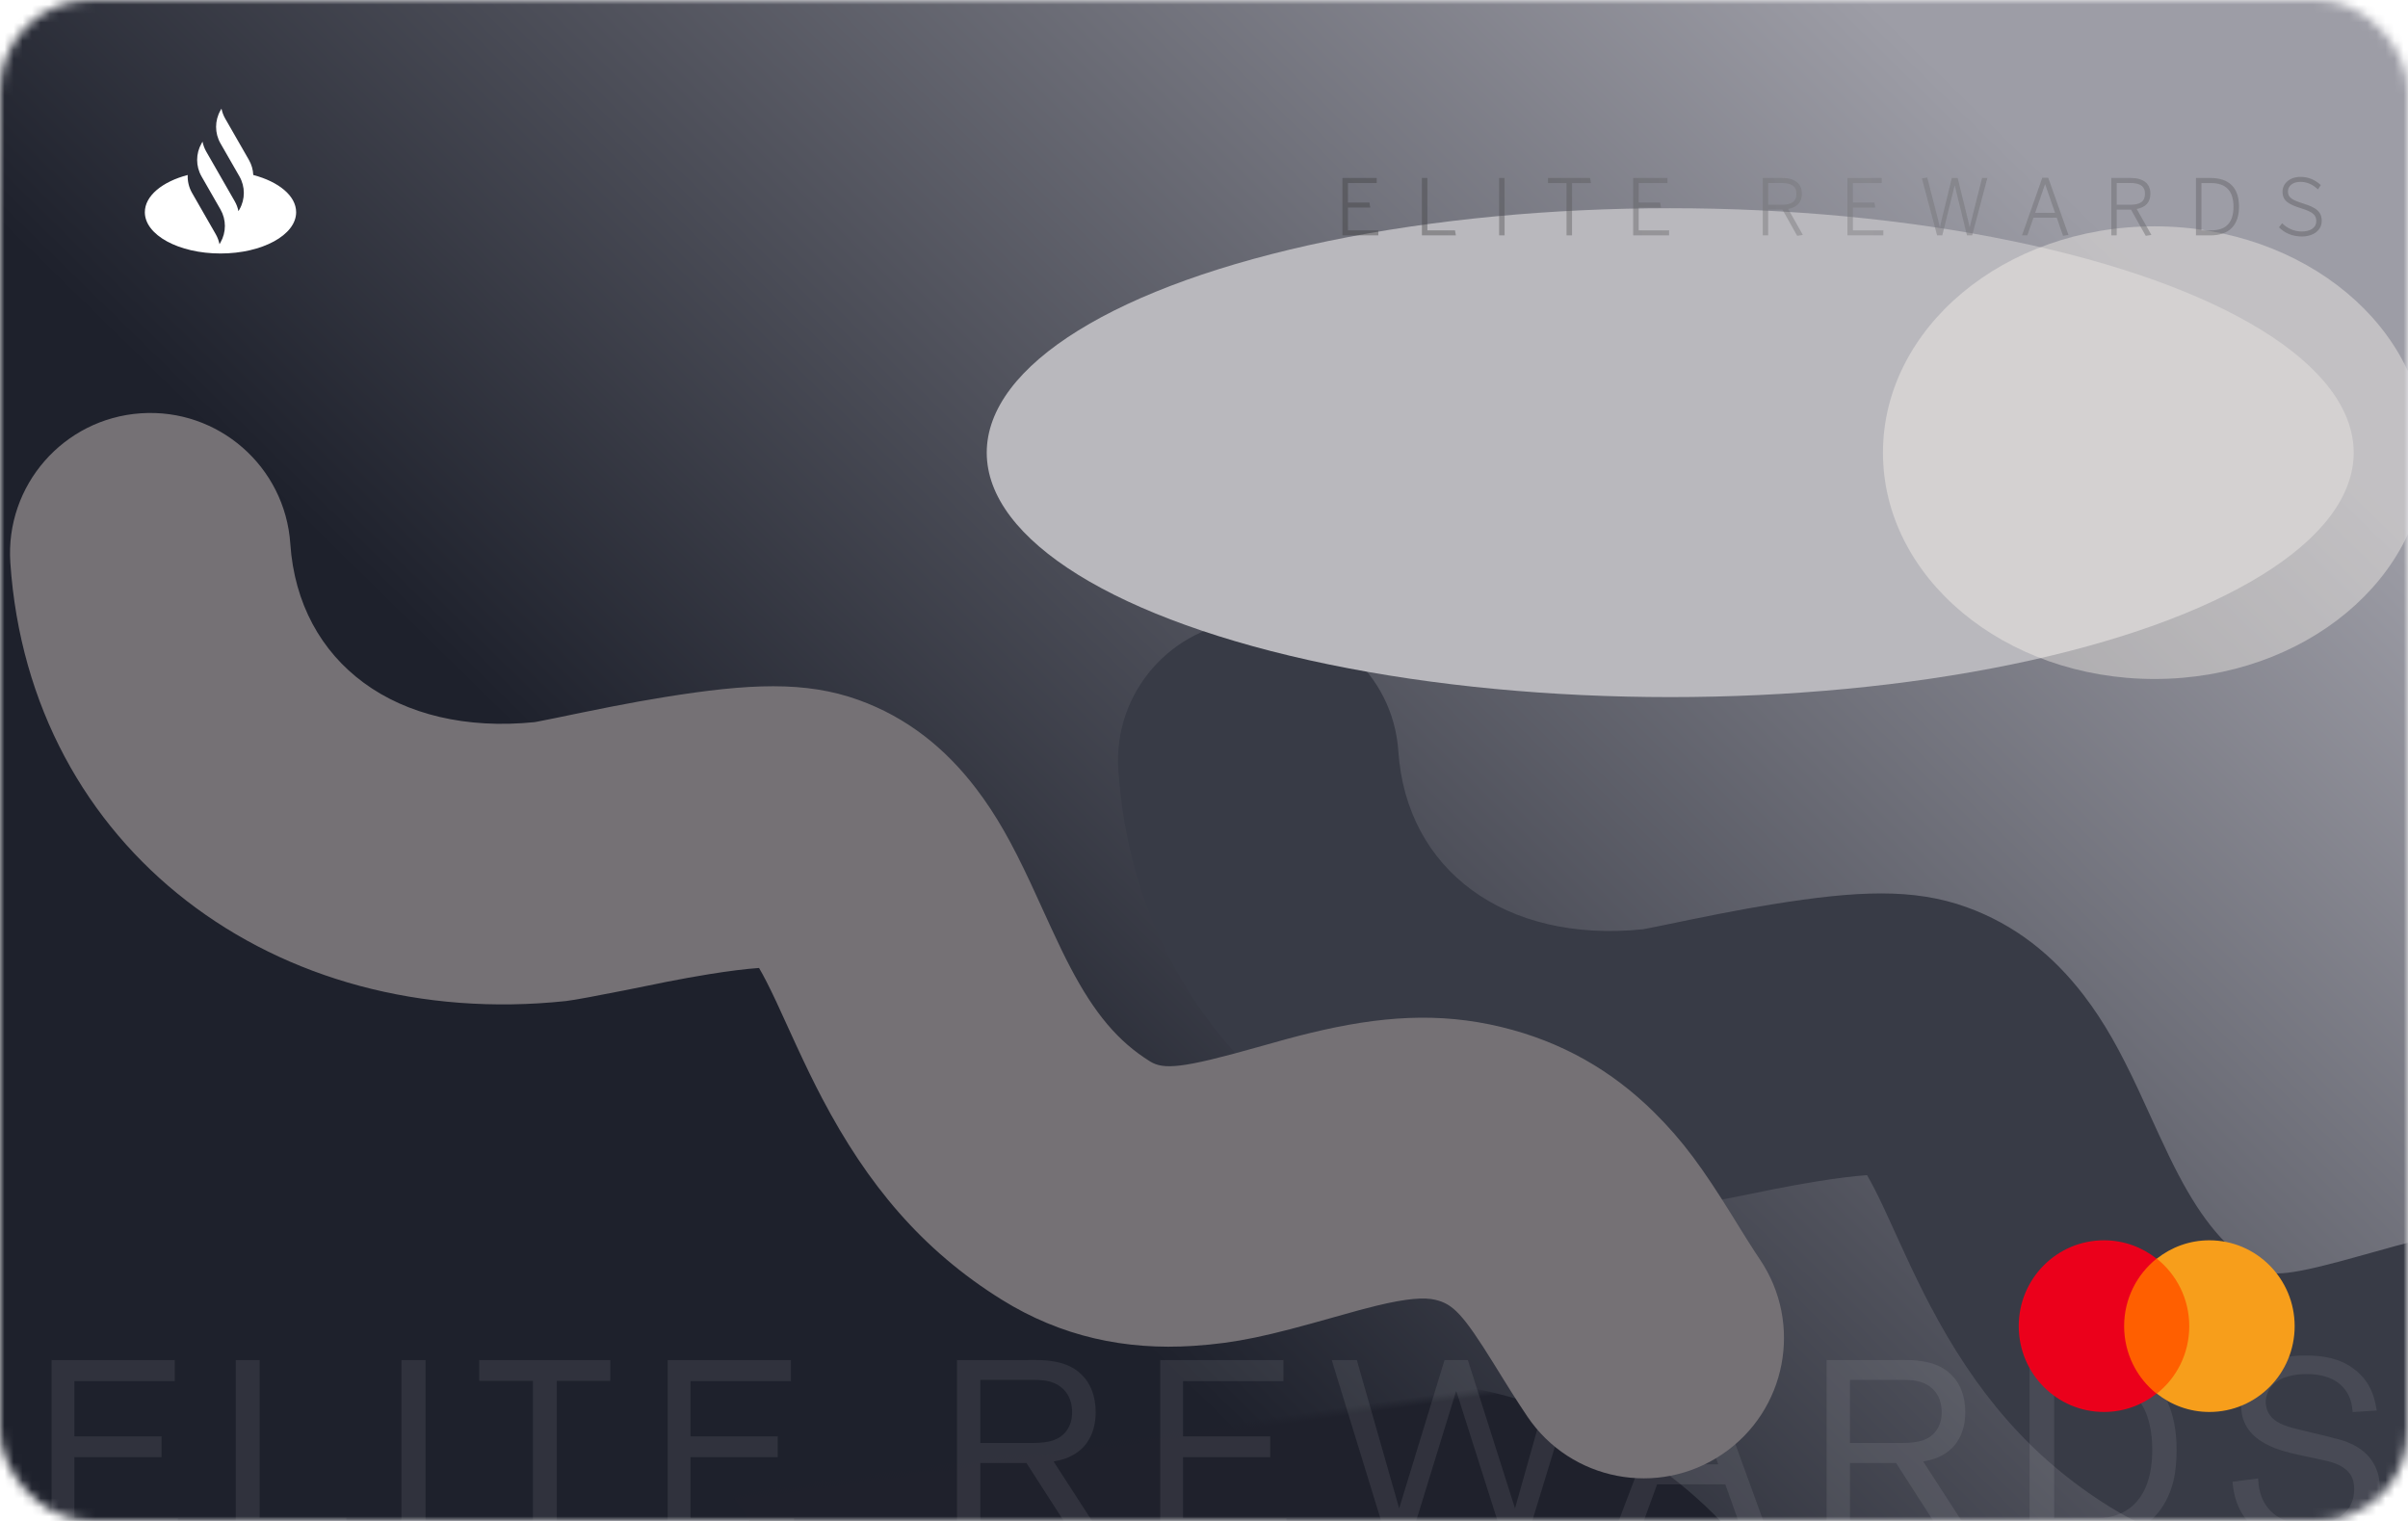 <svg xmlns="http://www.w3.org/2000/svg" xmlns:xlink="http://www.w3.org/1999/xlink" width="266" height="168" viewBox="0 0 266 168">
  <defs>
    <rect id="big---1.-front-a" width="266" height="168" x="0" y="0" rx="10"/>
    <linearGradient id="big---1.-front-d" x1="97.351%" x2="35.425%" y1="30.803%" y2="69.945%">
      <stop offset="0%" stop-color="#9D9DA6"/>
      <stop offset="100%" stop-color="#1E212C"/>
    </linearGradient>
    <rect id="big---1.-front-c" width="266" height="168" x="0" y="0"/>
    <filter id="big---1.-front-e" width="167.4%" height="212.2%" x="-33.7%" y="-56.1%" filterUnits="objectBoundingBox">
      <feGaussianBlur in="SourceGraphic" stdDeviation="22"/>
    </filter>
    <filter id="big---1.-front-g" width="139.8%" height="166.3%" x="-19.9%" y="-33.1%" filterUnits="objectBoundingBox">
      <feGaussianBlur in="SourceGraphic" stdDeviation="13"/>
    </filter>
    <filter id="big---1.-front-h" width="187.4%" height="344.4%" x="-43.7%" y="-122.2%" filterUnits="objectBoundingBox">
      <feGaussianBlur in="SourceGraphic" stdDeviation="22"/>
    </filter>
    <path id="big---1.-front-i" d="M19.641,170 L5.697,170 L5.697,150.232 L19.305,150.232 L19.305,152.556 L8.217,152.556 L8.217,158.66 L17.849,158.66 L17.849,160.956 L8.217,160.956 L8.217,167.704 L19.641,167.704 L19.641,170 Z M38.252,170 L26.044,170 L26.044,150.232 L28.676,150.232 L28.676,167.648 L38.252,167.648 L38.252,170 Z M47.008,170 L44.348,170 L44.348,150.232 L47.008,150.232 L47.008,170 Z M67.411,152.528 L61.503,152.528 L61.503,170 L58.871,170 L58.871,152.528 L52.935,152.528 L52.935,150.232 L67.411,150.232 L67.411,152.528 Z M87.702,170 L73.758,170 L73.758,150.232 L87.366,150.232 L87.366,152.556 L76.278,152.556 L76.278,158.66 L85.91,158.66 L85.91,160.956 L76.278,160.956 L76.278,167.704 L87.702,167.704 L87.702,170 Z M121.929,170 L118.793,170 L113.389,161.6 L108.293,161.6 L108.293,170 L105.717,170 L105.717,150.232 L113.081,150.232 C113.697,150.232 114.341,150.204 114.957,150.232 C117.701,150.344 118.989,151.212 119.829,152.22 C120.361,152.864 121.033,154.04 121.033,156 C121.033,156.812 120.921,159.5 118.401,160.788 C117.925,161.04 117.449,161.236 116.385,161.432 L121.929,170 Z M118.429,156 C118.429,155.44 118.373,153.9 116.861,152.976 C115.825,152.36 114.593,152.416 113.417,152.416 L108.293,152.416 L108.293,159.388 L113.557,159.388 C115.041,159.388 116.805,159.416 117.813,158.044 C118.261,157.428 118.429,156.756 118.429,156 Z M142.108,170 L128.164,170 L128.164,150.232 L141.772,150.232 L141.772,152.556 L130.684,152.556 L130.684,158.66 L140.316,158.66 L140.316,160.956 L130.684,160.956 L130.684,167.704 L142.108,167.704 L142.108,170 Z M174.691,150.232 L168.643,170 L166.067,170 L160.859,153.62 L155.819,170 L153.187,170 L147.111,150.232 L149.883,150.232 L154.559,166.612 L159.571,150.232 L162.147,150.232 L167.355,166.612 L171.975,150.232 L174.691,150.232 Z M195.515,170 L192.743,170 L190.587,163.952 L183.055,163.952 L180.843,170 L178.043,170 L185.575,150.232 L188.319,150.232 L195.515,170 Z M189.803,161.74 L186.919,153.48 L183.895,161.74 L189.803,161.74 Z M217.99,170 L214.854,170 L209.45,161.6 L204.354,161.6 L204.354,170 L201.778,170 L201.778,150.232 L209.142,150.232 C209.758,150.232 210.402,150.204 211.018,150.232 C213.762,150.344 215.05,151.212 215.89,152.22 C216.422,152.864 217.094,154.04 217.094,156 C217.094,156.812 216.982,159.5 214.462,160.788 C213.986,161.04 213.51,161.236 212.446,161.432 L217.99,170 Z M214.49,156 C214.49,155.44 214.434,153.9 212.922,152.976 C211.886,152.36 210.654,152.416 209.478,152.416 L204.354,152.416 L204.354,159.388 L209.618,159.388 C211.102,159.388 212.866,159.416 213.874,158.044 C214.322,157.428 214.49,156.756 214.49,156 Z M240.437,160.144 C240.437,161.236 240.353,162.468 240.101,163.532 C239.765,164.932 238.617,168.488 234.417,169.636 C233.549,169.888 232.849,169.972 231.113,169.972 C230.469,169.972 229.825,170 229.209,170 L224.197,170 L224.197,150.232 L232.037,150.232 C233.045,150.232 235.229,150.288 237.357,152.08 C238.869,153.368 240.437,155.692 240.437,160.144 Z M237.749,160.116 C237.749,158.296 237.413,156.084 236.209,154.6 C235.901,154.236 235.593,153.928 235.229,153.676 C234.501,153.144 233.885,152.948 233.549,152.864 C232.625,152.584 231.869,152.556 230.021,152.556 L226.913,152.556 L226.913,167.704 L231.589,167.704 C232.317,167.704 234.529,167.62 236.041,165.856 C236.937,164.848 237.749,163.112 237.749,160.116 Z M262.885,164.316 C262.885,165.1 262.773,166.864 261.233,168.376 C260.141,169.44 258.349,170.504 254.989,170.504 C254.345,170.504 251.657,170.476 249.585,169.132 C248.969,168.74 248.409,168.208 247.989,167.648 C246.813,166.08 246.673,164.288 246.617,163.672 L249.445,163.308 C249.473,163.896 249.529,165.548 250.789,166.864 C251.489,167.592 252.805,168.432 255.129,168.432 C255.409,168.432 256.165,168.432 256.949,168.208 C257.789,167.984 260.057,167.2 260.057,164.484 C260.057,163.168 259.497,162.608 259.049,162.244 C258.265,161.628 257.229,161.404 256.305,161.208 L254.597,160.844 C253.169,160.536 251.573,160.2 250.257,159.472 C247.877,158.184 247.569,156.392 247.569,155.216 C247.569,153.648 248.269,152.332 249.445,151.352 C251.461,149.672 253.925,149.728 254.737,149.728 C256.641,149.728 258.489,150.036 260.029,151.212 C260.953,151.912 261.401,152.584 261.625,152.976 C262.157,153.872 262.381,154.796 262.549,155.804 L259.889,155.972 C259.861,155.58 259.805,155.188 259.693,154.796 C259.301,153.396 258.041,151.772 254.793,151.772 C253.533,151.772 251.825,152.052 250.957,153.088 C250.537,153.564 250.285,154.236 250.285,154.88 C250.285,155.16 250.341,155.776 250.761,156.336 C251.517,157.372 253.057,157.68 254.205,157.96 L256.389,158.492 C256.893,158.604 257.425,158.744 257.929,158.884 C258.545,159.024 260.953,159.556 262.157,161.572 C262.437,162.048 262.885,162.916 262.885,164.316 Z"/>
    <filter id="big---1.-front-j" width="200%" height="220%" x="-50%" y="-60%" filterUnits="objectBoundingBox">
      <feGaussianBlur in="SourceGraphic" stdDeviation="10"/>
    </filter>
    <filter id="big---1.-front-k" width="167.4%" height="212.2%" x="-33.7%" y="-56.1%" filterUnits="objectBoundingBox">
      <feGaussianBlur in="SourceGraphic" stdDeviation="22"/>
    </filter>
    <linearGradient id="big---1.-front-l" x1="3.215%" x2="100%" y1="50.171%" y2="49.815%">
      <stop offset="0%" stop-color="#3B3B3B"/>
      <stop offset="48.799%" stop-color="#77777A"/>
      <stop offset="100%" stop-color="#525154"/>
    </linearGradient>
  </defs>
  <g fill="none" fill-rule="evenodd">
    <mask id="big---1.-front-b" fill="#fff">
      <use xlink:href="#big---1.-front-a"/>
    </mask>
    <g mask="url(#big---1.-front-b)">
      <mask id="big---1.-front-f" fill="#fff">
        <use xlink:href="#big---1.-front-c"/>
      </mask>
      <use fill="url(#big---1.-front-d)" xlink:href="#big---1.-front-c"/>
      <path fill="#1F212C" fill-rule="nonzero" d="M79.743,168.489 C78.246,168.73 76.639,169.021 74.859,169.367 C75.729,169.198 65.654,171.273 63.899,171.459 C31.929,174.847 4.679,154.741 2.535,123.046 C1.958,114.505 8.413,107.113 16.954,106.535 C25.495,105.958 32.887,112.413 33.465,120.954 C34.354,134.108 45.238,142.188 60.448,140.65 C60.542,140.634 60.673,140.611 60.836,140.58 C61.282,140.496 61.878,140.377 62.77,140.193 C63.037,140.138 64.943,139.743 65.564,139.615 C66.795,139.363 67.864,139.147 68.93,138.94 C71.018,138.533 72.947,138.184 74.808,137.884 C84.121,136.382 90.365,136.085 96.236,138.201 C101.555,140.117 105.789,143.491 109.21,147.973 C111.473,150.937 113.179,154.022 115.234,158.413 C115.733,159.478 117.344,163.018 117.513,163.384 C118.338,165.171 118.996,166.529 119.658,167.787 C122.293,172.797 124.885,175.918 128.433,178.125 C129.923,179.051 131.957,178.916 140.263,176.564 C143.064,175.771 144.411,175.404 146.145,174.983 C153.854,173.113 160.341,172.659 167.241,174.326 C173.913,175.939 179.468,179.145 184.114,183.745 C187.335,186.934 189.503,189.954 192.71,195.115 C192.922,195.456 193.645,196.624 193.639,196.614 C193.989,197.179 194.252,197.601 194.506,198.003 C194.99,198.771 195.407,199.413 195.803,199.998 C200.596,207.09 198.733,216.726 191.641,221.52 C184.548,226.313 174.913,224.45 170.119,217.358 C169.522,216.474 168.934,215.567 168.287,214.543 C167.982,214.06 167.679,213.574 167.289,212.945 C167.283,212.935 166.575,211.791 166.38,211.476 C162.969,205.988 161.899,204.928 159.958,204.459 C158.733,204.163 156.797,204.298 153.452,205.11 C152.224,205.408 151.135,205.704 148.708,206.392 C141.419,208.456 138.069,209.226 133.228,209.546 C125.699,210.044 118.615,208.524 112.063,204.45 C103.234,198.96 97.214,191.711 92.221,182.217 C91.27,180.409 90.394,178.603 89.364,176.369 C89.133,175.868 87.573,172.441 87.158,171.555 C86.365,169.861 85.745,168.653 85.242,167.803 C83.772,167.907 81.913,168.139 79.743,168.489 Z" filter="url(#big---1.-front-e)" mask="url(#big---1.-front-f)" transform="rotate(172 100.48 165.34)"/>
      <path fill="#383B46" fill-rule="nonzero" d="M200.743,130.489 C199.246,130.73 197.639,131.021 195.859,131.367 C196.729,131.198 186.654,133.273 184.899,133.459 C152.929,136.847 125.679,116.741 123.535,85.046 C122.958,76.505 129.413,69.113 137.954,68.535 C146.495,67.958 153.887,74.413 154.465,82.954 C155.354,96.108 166.238,104.188 181.448,102.65 C181.542,102.634 181.673,102.611 181.836,102.58 C182.282,102.496 182.878,102.377 183.77,102.193 C184.037,102.138 185.943,101.743 186.564,101.615 C187.795,101.363 188.864,101.147 189.93,100.94 C192.018,100.533 193.947,100.184 195.808,99.884 C205.121,98.382 211.365,98.085 217.236,100.201 C222.555,102.117 226.789,105.491 230.21,109.973 C232.473,112.937 234.179,116.022 236.234,120.413 C236.733,121.478 238.344,125.018 238.513,125.384 C239.338,127.171 239.996,128.529 240.658,129.787 C243.293,134.797 245.885,137.918 249.433,140.125 C250.923,141.051 252.957,140.916 261.263,138.564 C264.064,137.771 265.411,137.404 267.145,136.983 C274.854,135.113 281.341,134.659 288.241,136.326 C294.913,137.939 300.468,141.145 305.114,145.745 C308.335,148.934 310.503,151.954 313.71,157.115 C313.922,157.456 314.645,158.624 314.639,158.614 C314.989,159.179 315.252,159.601 315.506,160.003 C315.99,160.771 316.407,161.413 316.803,161.998 C321.596,169.09 319.733,178.726 312.641,183.52 C305.548,188.313 295.913,186.45 291.119,179.358 C290.522,178.474 289.934,177.567 289.287,176.543 C288.982,176.06 288.679,175.574 288.289,174.945 C288.283,174.935 287.575,173.791 287.38,173.476 C283.969,167.988 282.899,166.928 280.958,166.459 C279.733,166.163 277.797,166.298 274.452,167.11 C273.224,167.408 272.135,167.704 269.708,168.392 C262.419,170.456 259.069,171.226 254.228,171.546 C246.699,172.044 239.615,170.524 233.063,166.45 C224.234,160.96 218.214,153.711 213.221,144.217 C212.27,142.409 211.394,140.603 210.364,138.369 C210.133,137.868 208.573,134.441 208.158,133.555 C207.365,131.861 206.745,130.653 206.242,129.803 C204.772,129.907 202.913,130.139 200.743,130.489 Z" filter="url(#big---1.-front-g)" mask="url(#big---1.-front-f)"/>
      <ellipse cx="184.5" cy="50" fill="#B9B8BD" filter="url(#big---1.-front-h)" mask="url(#big---1.-front-f)" rx="75.5" ry="27" style="mix-blend-mode:soft-light"/>
      <g fill="#FFF" fill-rule="nonzero" mask="url(#big---1.-front-f)" opacity=".08">
        <use xlink:href="#big---1.-front-i"/>
        <use fill-opacity=".07" xlink:href="#big---1.-front-i" style="mix-blend-mode:difference"/>
      </g>
      <ellipse cx="238" cy="50" fill="#FEF8F1" fill-opacity=".859" filter="url(#big---1.-front-j)" mask="url(#big---1.-front-f)" opacity=".665" rx="30" ry="25" style="mix-blend-mode:hard-light"/>
      <path fill="#757175" fill-rule="nonzero" d="M78.348,107.604 C76.852,107.845 75.245,108.136 73.464,108.483 C74.334,108.313 64.26,110.388 62.505,110.574 C30.535,113.962 3.284,93.857 1.141,62.161 C0.563,53.62 7.019,46.228 15.56,45.651 C24.1,45.073 31.492,51.528 32.07,60.069 C32.96,73.223 43.844,81.303 59.053,79.766 C59.148,79.749 59.278,79.726 59.442,79.695 C59.888,79.611 60.483,79.492 61.376,79.308 C61.642,79.253 63.548,78.858 64.169,78.731 C65.4,78.478 66.469,78.263 67.535,78.055 C69.624,77.648 71.552,77.299 73.413,76.999 C82.726,75.497 88.97,75.201 94.842,77.316 C100.161,79.232 104.394,82.607 107.815,87.088 C110.078,90.053 111.785,93.138 113.84,97.528 C114.338,98.593 115.95,102.133 116.119,102.499 C116.943,104.286 117.601,105.644 118.263,106.902 C120.898,111.912 123.49,115.033 127.039,117.24 C128.528,118.166 130.562,118.031 138.868,115.68 C141.67,114.886 143.016,114.519 144.75,114.098 C152.46,112.229 158.947,111.774 165.847,113.442 C172.518,115.054 178.074,118.261 182.72,122.86 C185.941,126.049 188.109,129.069 191.316,134.23 C191.528,134.571 192.251,135.739 192.245,135.729 C192.595,136.294 192.858,136.716 193.112,137.118 C193.596,137.886 194.013,138.528 194.408,139.113 C199.202,146.206 197.339,155.841 190.246,160.635 C183.154,165.428 173.518,163.565 168.725,156.473 C168.127,155.589 167.539,154.683 166.893,153.659 C166.588,153.175 166.285,152.689 165.895,152.06 C165.889,152.05 165.18,150.906 164.985,150.591 C161.575,145.103 160.504,144.043 158.563,143.574 C157.339,143.278 155.402,143.414 152.058,144.225 C150.829,144.523 149.741,144.82 147.314,145.507 C140.024,147.571 136.674,148.342 131.834,148.662 C124.304,149.159 117.22,147.639 110.668,143.565 C101.84,138.075 95.82,130.827 90.826,121.332 C89.876,119.524 89,117.718 87.969,115.484 C87.738,114.984 86.178,111.556 85.763,110.67 C84.97,108.976 84.35,107.768 83.847,106.919 C82.377,107.022 80.519,107.254 78.348,107.604 Z" filter="url(#big---1.-front-k)" mask="url(#big---1.-front-f)"/>
      <path fill="#FFF" d="M27.978,19.329 C27.953,18.752 27.793,18.18 27.496,17.663 L24.88,13.103 C24.68,12.755 24.542,12.382 24.466,12 L24.356,12.19 C23.709,13.319 23.709,14.71 24.356,15.839 L26.45,19.487 C27.097,20.616 27.097,22.007 26.45,23.136 L26.34,23.326 C26.264,22.944 26.126,22.571 25.926,22.224 L24.01,18.883 L22.786,16.751 C22.587,16.403 22.449,16.03 22.372,15.648 L22.263,15.839 C21.618,16.964 21.616,18.349 22.257,19.476 L22.257,19.476 L24.356,23.136 C25.004,24.264 25.004,25.655 24.356,26.784 L24.247,26.975 C24.17,26.592 24.033,26.22 23.833,25.872 L21.217,21.311 C20.866,20.7 20.705,20.011 20.735,19.329 C17.933,20.065 16,21.629 16,23.44 C16,25.958 19.741,28 24.356,28 C28.971,28 32.713,25.958 32.713,23.44 C32.713,21.629 30.78,20.065 27.978,19.329" mask="url(#big---1.-front-f)"/>
      <g mask="url(#big---1.-front-f)">
        <g transform="translate(223 137)">
          <rect width="8.241" height="14.906" x="11.119" y="2.028" fill="#FF5F00"/>
          <path fill="#EB001B" d="M11.642,9.481 C11.642,6.452 13.055,3.766 15.226,2.028 C13.63,0.764 11.616,-2.33625502e-06 9.418,-2.33625502e-06 C4.212,-2.33625502e-06 2.05751352e-07,4.24 2.05751352e-07,9.481 C2.05751352e-07,14.722 4.212,18.962 9.418,18.962 C11.616,18.962 13.63,18.198 15.226,16.934 C13.055,15.222 11.642,12.51 11.642,9.481 Z"/>
          <path fill="#F79E1B" d="M30.479,9.481 C30.479,14.722 26.267,18.962 21.06,18.962 C18.863,18.962 16.848,18.198 15.252,16.934 C17.45,15.196 18.837,12.51 18.837,9.481 C18.837,6.452 17.424,3.766 15.252,2.028 C16.848,0.764 18.863,-2.33625502e-06 21.06,-2.33625502e-06 C26.267,-2.33625502e-06 30.479,4.266 30.479,9.481 Z"/>
        </g>
      </g>
      <path fill="url(#big---1.-front-l)" fill-opacity=".4" d="M152.261,26 L148.293,26 L148.293,19.658 L152.081,19.658 L152.081,20.223 L148.901,20.223 L148.901,22.375 L151.275,22.375 L151.37,22.923 L148.901,22.923 L148.901,25.443 L152.261,25.443 L152.261,26 Z M160.824,26 L157.07,26 L157.07,19.658 L157.678,19.658 L157.678,25.443 L160.729,25.443 L160.824,26 Z M166.206,26 L165.598,26 L165.598,19.658 L166.206,19.658 L166.206,26 Z M173.655,26 L173.046,26 L173.046,20.223 L170.998,20.223 L170.998,19.658 L175.652,19.658 L175.746,20.223 L173.655,20.223 L173.655,26 Z M184.377,26 L180.409,26 L180.409,19.658 L184.197,19.658 L184.197,20.223 L181.017,20.223 L181.017,22.375 L183.391,22.375 L183.486,22.923 L181.017,22.923 L181.017,25.443 L184.377,25.443 L184.377,26 Z M195.323,26 L194.723,26 L194.723,19.658 L196.848,19.658 C198.254,19.658 199.042,20.258 199.042,21.389 C199.042,22.409 198.451,22.906 197.534,23.086 L199.154,25.949 L198.528,26.051 L196.9,23.154 L195.323,23.154 L195.323,26 Z M195.323,20.215 L195.323,22.615 L196.805,22.615 C197.851,22.615 198.442,22.306 198.442,21.397 C198.442,20.532 197.86,20.215 196.797,20.215 L195.323,20.215 Z M208.042,26 L204.074,26 L204.074,19.658 L207.862,19.658 L207.862,20.223 L204.682,20.223 L204.682,22.375 L207.056,22.375 L207.151,22.923 L204.682,22.923 L204.682,25.443 L208.042,25.443 L208.042,26 Z M214.556,26 L213.982,26 L212.302,19.709 L212.893,19.606 L213.896,23.506 C214.05,24.089 214.188,24.663 214.282,25.1 L214.299,25.1 C214.385,24.672 214.522,24.089 214.668,23.514 L215.61,19.658 L216.253,19.658 L217.213,23.549 C217.35,24.123 217.487,24.629 217.573,25.1 L217.59,25.1 C217.702,24.594 217.822,24.14 217.959,23.583 L218.953,19.658 L219.536,19.658 L217.856,26 L217.282,26 L215.936,20.497 L215.919,20.497 L214.556,26 Z M223.95,26 L223.359,26 L225.604,19.632 L226.256,19.632 L228.493,25.949 L227.893,26.051 L227.198,24.046 L224.627,24.046 L223.95,26 Z M225.904,20.352 L224.816,23.506 L227.01,23.506 L225.921,20.352 L225.904,20.352 Z M233.824,26 L233.224,26 L233.224,19.658 L235.349,19.658 C236.755,19.658 237.544,20.258 237.544,21.389 C237.544,22.409 236.952,22.906 236.035,23.086 L237.655,25.949 L237.029,26.051 L235.401,23.154 L233.824,23.154 L233.824,26 Z M233.824,20.215 L233.824,22.615 L235.307,22.615 C236.352,22.615 236.944,22.306 236.944,21.397 C236.944,20.532 236.361,20.215 235.298,20.215 L233.824,20.215 Z M244.178,26 L242.575,26 L242.575,19.658 L244.178,19.658 C246.235,19.658 247.332,20.729 247.332,22.82 C247.332,24.911 246.209,26 244.178,26 Z M243.184,20.223 L243.184,25.443 L244.272,25.443 C245.849,25.443 246.723,24.637 246.723,22.829 C246.723,21.046 245.84,20.223 244.255,20.223 L243.184,20.223 Z M254.274,26.12 C253.22,26.12 252.38,25.743 251.746,25.109 L252.097,24.654 C252.629,25.194 253.392,25.571 254.266,25.571 C255.243,25.571 255.869,25.134 255.869,24.432 C255.869,23.772 255.543,23.429 254.197,23.009 C252.835,22.58 252.14,22.212 252.14,21.166 C252.14,20.258 252.955,19.538 254.112,19.538 C255.08,19.538 255.783,19.915 256.366,20.437 L256.057,20.917 C255.483,20.403 254.883,20.086 254.112,20.086 C253.255,20.086 252.74,20.557 252.74,21.123 C252.74,21.835 253.169,22.083 254.497,22.503 C255.817,22.923 256.469,23.36 256.469,24.397 C256.469,25.443 255.543,26.12 254.274,26.12 Z" mask="url(#big---1.-front-f)" style="mix-blend-mode:multiply"/>
    </g>
  </g>
</svg>
